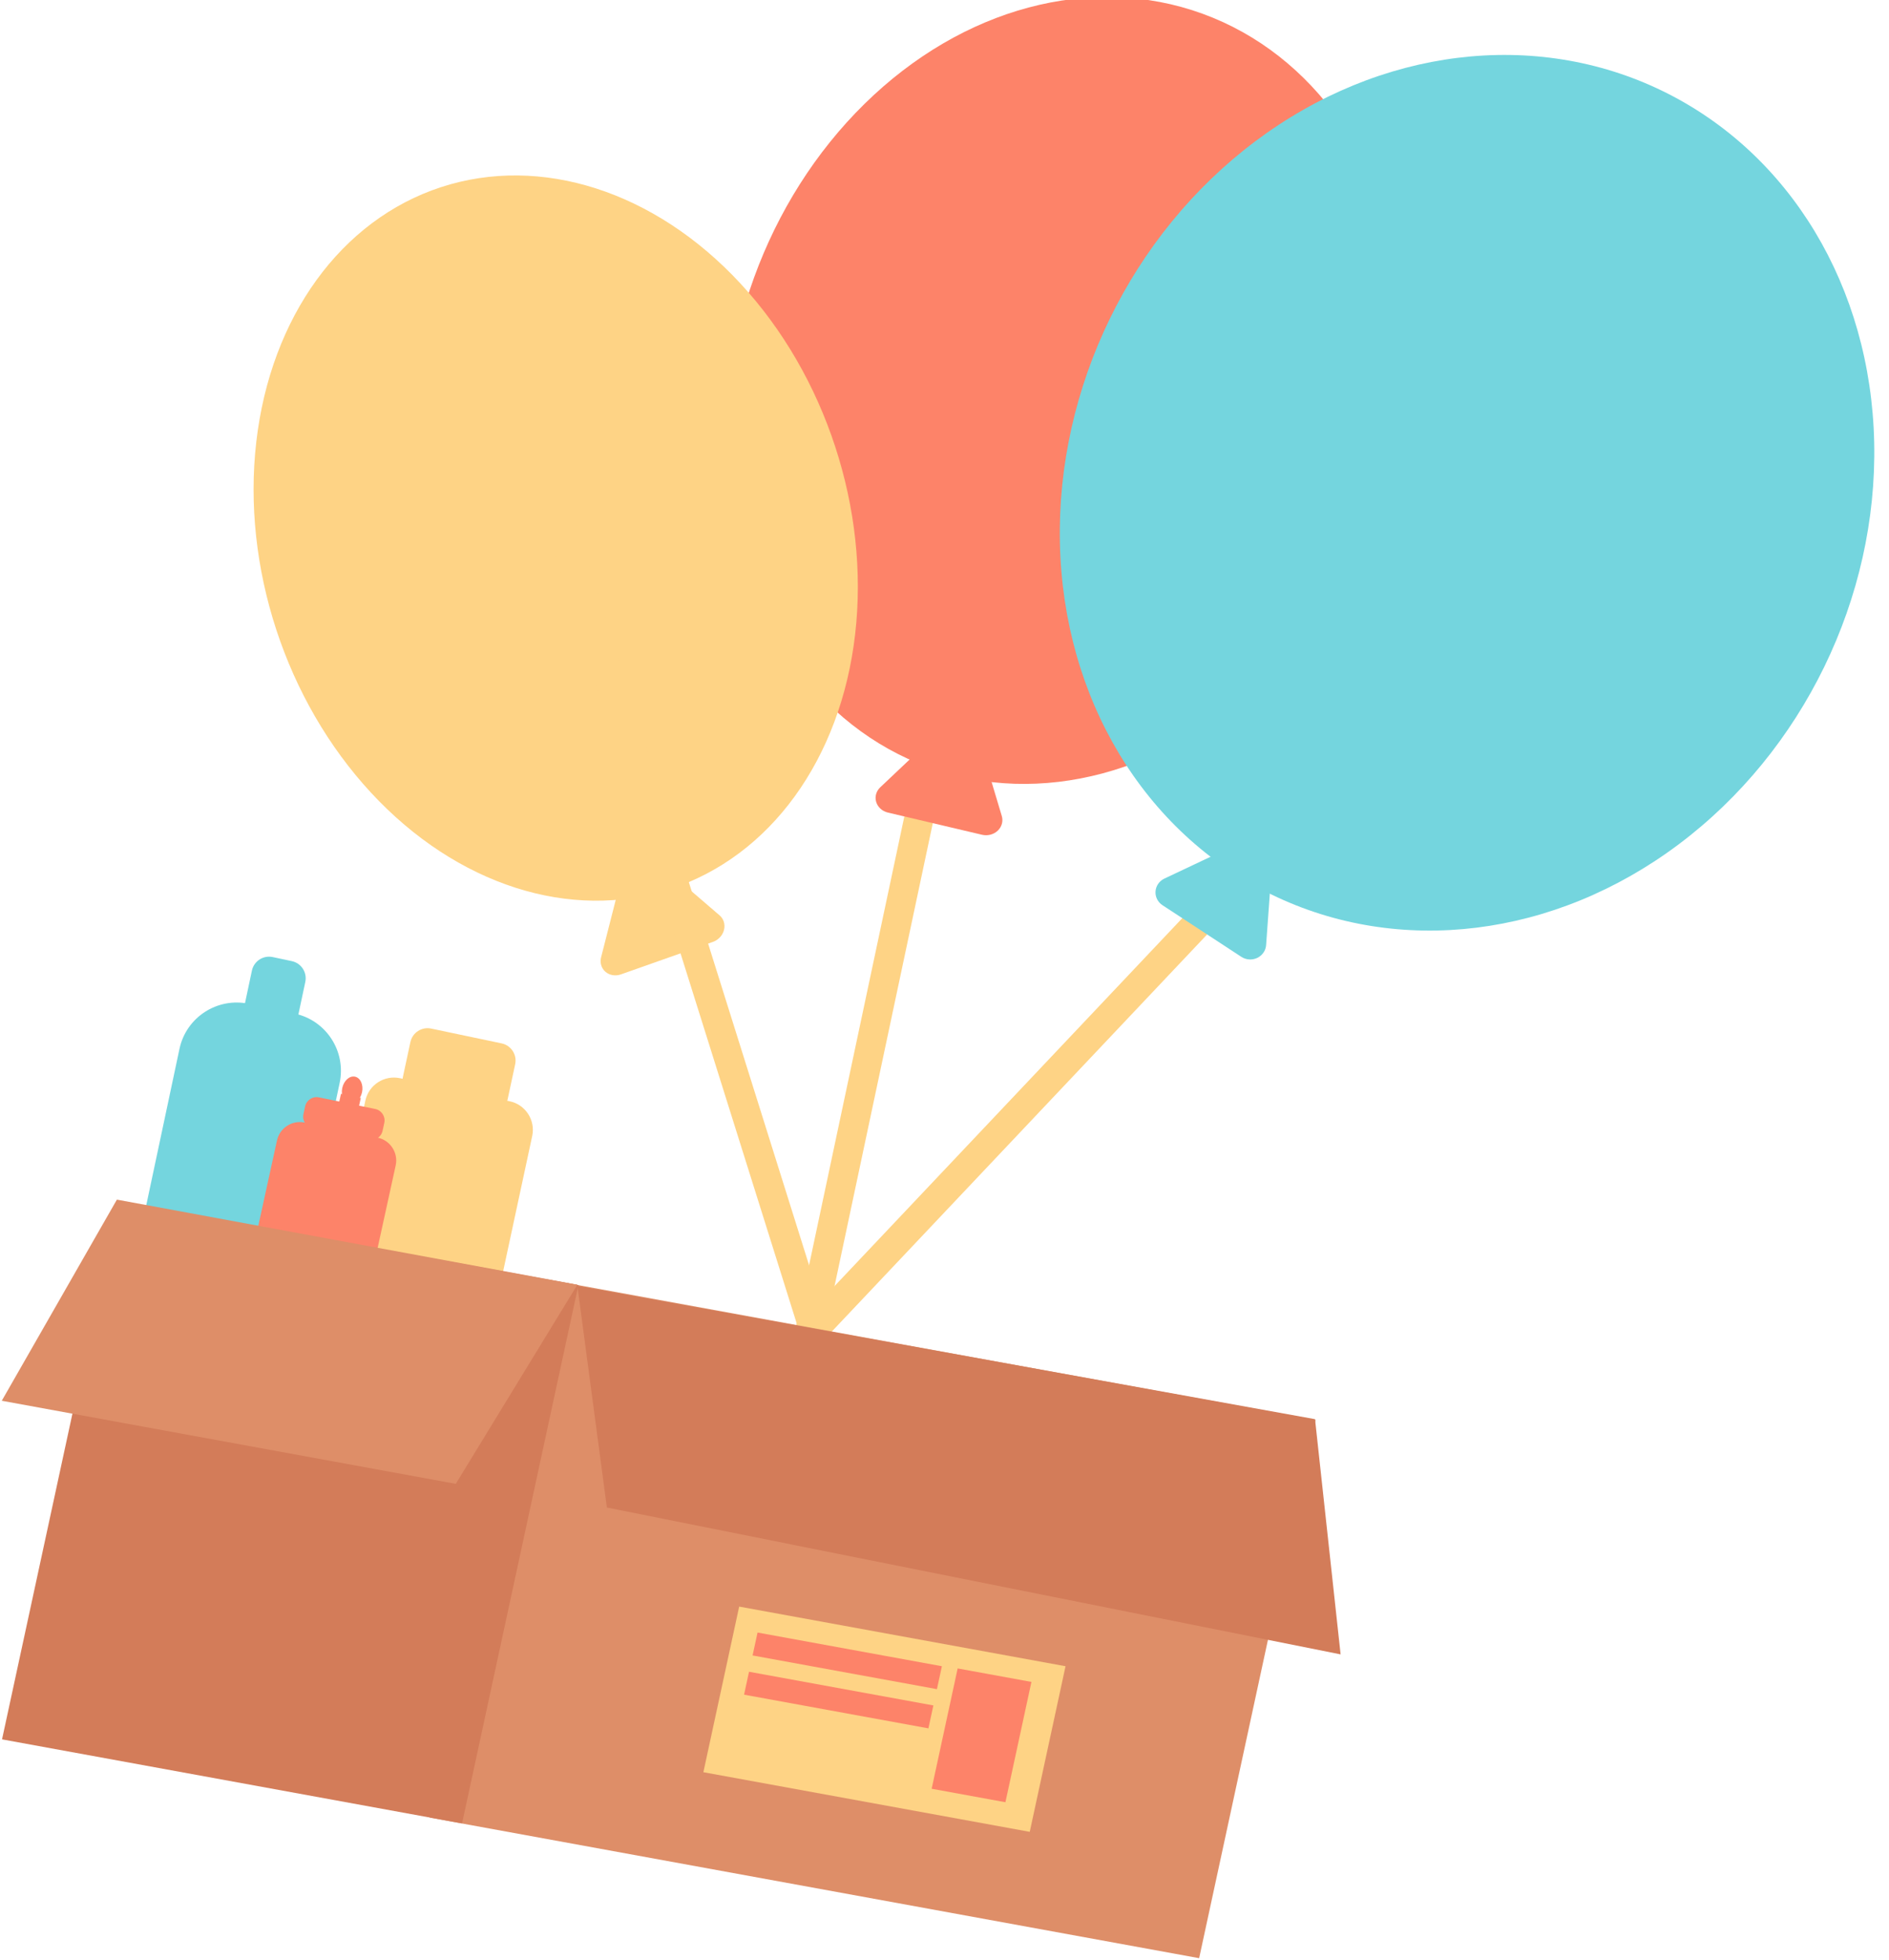 <?xml version="1.0" encoding="UTF-8"?>
<svg width="323px" height="335px" viewBox="0 0 323 335" version="1.1" xmlns="http://www.w3.org/2000/svg" xmlns:xlink="http://www.w3.org/1999/xlink">
    <!-- Generator: Sketch 64 (93537) - https://sketch.com -->
    <title>Group 5</title>
    <desc>Created with Sketch.</desc>
    <g id="Page-1" stroke="none" stroke-width="1" fill="none" fill-rule="evenodd">
        <g id="Artboard" transform="translate(-374, -649)">
            <g id="Group-5" transform="translate(371, 631)">
                <g id="Group-2" transform="translate(23.666, 180.539)" fill="#74D5DE">
                    <path d="M24.683,1.264 L28.016,1.264 C29.673,1.264 31.016,2.607 31.016,4.264 L31.016,10.264 C31.016,11.921 29.673,13.264 28.016,13.264 L24.683,13.264 C23.026,13.264 21.683,11.921 21.683,10.264 L21.683,4.264 C21.683,2.607 23.026,1.264 24.683,1.264 Z" id="Rectangle" transform="translate(26.35, 7.264) rotate(12) translate(-26.35, -7.264) "></path>
                    <path d="M15.766,9.239 L23.766,9.239 C29.289,9.239 33.766,13.716 33.766,19.239 L33.766,57.239 C33.766,62.761 29.289,67.239 23.766,67.239 L15.766,67.239 C10.243,67.239 5.766,62.761 5.766,57.239 L5.766,19.239 C5.766,13.716 10.243,9.239 15.766,9.239 Z" id="Rectangle" transform="translate(19.766, 38.239) rotate(12) translate(-19.766, -38.239) "></path>
                </g>
                <g id="Group" transform="translate(57.666, 192.539)" fill="#FED385">
                    <path d="M17.671,2.42 L29.983,2.391 C31.64,2.388 32.987,3.728 32.99,5.384 C32.99,5.389 32.99,5.394 32.99,5.398 L32.976,11.48 C32.972,13.132 31.635,14.469 29.983,14.473 L17.671,14.502 C16.014,14.505 14.668,13.165 14.664,11.509 C14.664,11.504 14.664,11.499 14.664,11.495 L14.678,5.413 C14.682,3.761 16.02,2.424 17.671,2.42 Z" id="Rectangle" transform="translate(23.827, 8.446) rotate(12) translate(-23.827, -8.446) "></path>
                    <path d="M9.47,11.315 L28.635,11.271 C31.396,11.264 33.64,13.498 33.646,16.259 C33.646,16.267 33.646,16.275 33.646,16.282 L33.579,45.213 C33.572,47.965 31.343,50.195 28.59,50.201 L9.426,50.245 C6.665,50.252 4.421,48.018 4.415,45.257 C4.414,45.249 4.414,45.242 4.415,45.234 L4.482,16.303 C4.488,13.551 6.718,11.321 9.47,11.315 Z" id="Rectangle" transform="translate(19.03, 30.758) rotate(12) translate(-19.03, -30.758) "></path>
                </g>
                <g id="Group-3" transform="translate(44.666, 201.539)" fill="#FD8369">
                    <path d="M7.202,9.326 L19.944,9.25 C22.153,9.237 23.955,11.017 23.968,13.227 C23.968,13.243 23.968,13.259 23.968,13.275 L23.836,34.886 C23.823,37.077 22.05,38.849 19.86,38.862 L7.117,38.938 C4.908,38.951 3.107,37.17 3.094,34.961 C3.094,34.945 3.094,34.929 3.094,34.913 L3.226,13.301 C3.239,11.111 5.011,9.339 7.202,9.326 Z" id="Rectangle" transform="translate(13.531, 24.094) rotate(12) translate(-13.531, -24.094) "></path>
                    <polygon id="Rectangle" transform="translate(17.684, 6.742) rotate(12) translate(-17.684, -6.742) " points="15.974 3.723 19.431 3.703 19.394 9.76 15.937 9.78"></polygon>
                    <ellipse id="Oval" transform="translate(18.547, 2.797) rotate(12) translate(-18.547, -2.797) " cx="18.547" cy="2.797" rx="1.729" ry="2.356"></ellipse>
                    <path d="M12.207,4.995 L22.036,4.937 C23.141,4.93 24.041,5.82 24.048,6.925 C24.048,6.933 24.048,6.941 24.048,6.949 L24.039,8.333 C24.033,9.428 23.146,10.314 22.051,10.321 L12.223,10.379 C11.118,10.385 10.217,9.495 10.211,8.391 C10.211,8.383 10.211,8.375 10.211,8.367 L10.219,6.983 C10.226,5.888 11.112,5.002 12.207,4.995 Z" id="Rectangle" transform="translate(17.129, 7.658) rotate(12) translate(-17.129, -7.658) "></path>
                </g>
                <g id="shipping-package-colour">
                    <line x1="141.407" y1="246" x2="232.668" y2="149.482" id="Path" stroke="#FED385" stroke-width="5" stroke-linecap="round"></line>
                    <line x1="141.407" y1="246" x2="168.484" y2="118.483" id="Path" stroke="#FED385" stroke-width="5" stroke-linecap="round"></line>
                    <g id="Group-2" transform="translate(108.312, 0)" fill="#FD8369" fill-rule="nonzero">
                        <ellipse id="Oval" transform="translate(76.876, 84.744) rotate(-70.01) translate(-76.876, -84.744) " cx="76.876" cy="84.744" rx="68.529" ry="56.641"></ellipse>
                        <path d="M58.799,141.678 L67.846,154.274 C68.381,155.028 68.437,156.01 67.995,156.856 C67.553,157.702 66.678,158.285 65.696,158.388 L49.216,160.044 C48.23,160.139 47.29,159.734 46.748,158.981 C46.206,158.229 46.144,157.243 46.585,156.392 L54.017,142.173 C54.455,141.32 55.334,140.732 56.321,140.63 C57.307,140.527 58.252,140.927 58.799,141.678 Z" id="Path" transform="translate(57.292, 150.336) rotate(19) translate(-57.292, -150.336) "></path>
                    </g>
                    <ellipse id="Oval" fill="#74D5DE" fill-rule="nonzero" transform="translate(253.85, 102.227) rotate(-64.05) translate(-253.85, -102.227) " cx="253.85" cy="102.227" rx="76.377" ry="67.942"></ellipse>
                    <g id="Group" transform="translate(98.442, 110.127) rotate(-35) translate(-98.442, -110.127) translate(31.25, 34.627)" fill="#FED385" fill-rule="nonzero">
                        <ellipse id="Oval" transform="translate(66.937, 75.131) rotate(-73.12) translate(-66.937, -75.131) " cx="66.937" cy="75.131" rx="63.106" ry="50.281"></ellipse>
                        <path d="M49.078,129.052 L52.903,144.045 C53.129,144.941 52.817,145.879 52.085,146.507 C51.354,147.135 50.313,147.356 49.356,147.088 L33.3,142.618 C32.341,142.351 31.61,141.635 31.382,140.739 C31.155,139.842 31.466,138.903 32.198,138.275 L44.429,127.759 C45.16,127.128 46.202,126.904 47.161,127.171 C48.121,127.438 48.852,128.155 49.078,129.052 L49.078,129.052 Z" id="Path"></path>
                    </g>
                    <line x1="142.41" y1="246" x2="98.284" y2="105.483" id="Path" stroke="#FED385" stroke-width="5" stroke-linecap="round"></line>
                    <path d="M220.627,163.816 L219.493,179.535 C219.43,180.48 218.848,181.32 217.968,181.734 C217.089,182.149 216.048,182.074 215.241,181.54 L201.777,172.726 C200.969,172.199 200.514,171.294 200.583,170.353 C200.651,169.413 201.234,168.579 202.11,168.168 L216.729,161.262 C217.602,160.854 218.634,160.926 219.437,161.453 C220.24,161.979 220.693,162.879 220.627,163.816 Z" id="Path" fill="#74D5DE" fill-rule="nonzero"></path>
                    <g id="Box" transform="translate(3.011, 221)" fill-rule="nonzero">
                        <polygon id="Rectangle" fill="#DE8E68" transform="translate(149.19, 73.681) rotate(-168.76) translate(-149.19, -73.681) " points="83.111 27.654 216.847 25.579 215.269 119.707 81.533 121.782"></polygon>
                        <polygon id="Path" fill="#D37C59" points="229.219 79.779 224.844 39.573 98.716 16.789 103.758 54.679"></polygon>
                        <polygon id="Rectangle" fill="#D37C59" transform="translate(49.615, 55.48) rotate(-168.76) translate(-49.615, -55.48) " points="10.428 9.036 90.38 7.796 88.802 101.924 8.85 103.164"></polygon>
                        <polygon id="Path" fill="#DE8E68" points="0.292 36.426 19.976 2.047 98.716 16.591 77.922 50.629"></polygon>
                        <g id="address" transform="translate(119.859, 70.068)">
                            <polygon id="Rectangle" fill="#FED385" transform="translate(31.364, 20.792) rotate(-168.76) translate(-31.364, -20.792) " points="3.246 6.753 59.968 5.873 59.482 34.831 2.761 35.711"></polygon>
                            <polygon id="Rectangle" fill="#FD8369" transform="translate(47.964, 23.546) rotate(-168.76) translate(-47.964, -23.546) " points="41.73 13.127 54.551 12.928 54.198 33.965 41.377 34.164"></polygon>
                            <polygon id="Rectangle" fill="#FD8369" transform="translate(24.999, 10.814) rotate(-168.76) translate(-24.999, -10.814) " points="9.013 9.059 41.052 8.562 40.985 12.569 8.946 13.066"></polygon>
                            <polygon id="Rectangle" fill="#FD8369" transform="translate(23.542, 17.516) rotate(-168.76) translate(-23.542, -17.516) " points="7.556 15.761 39.594 15.264 39.527 19.272 7.489 19.768"></polygon>
                        </g>
                    </g>
                </g>
            </g>
        </g>
    </g>
</svg>
